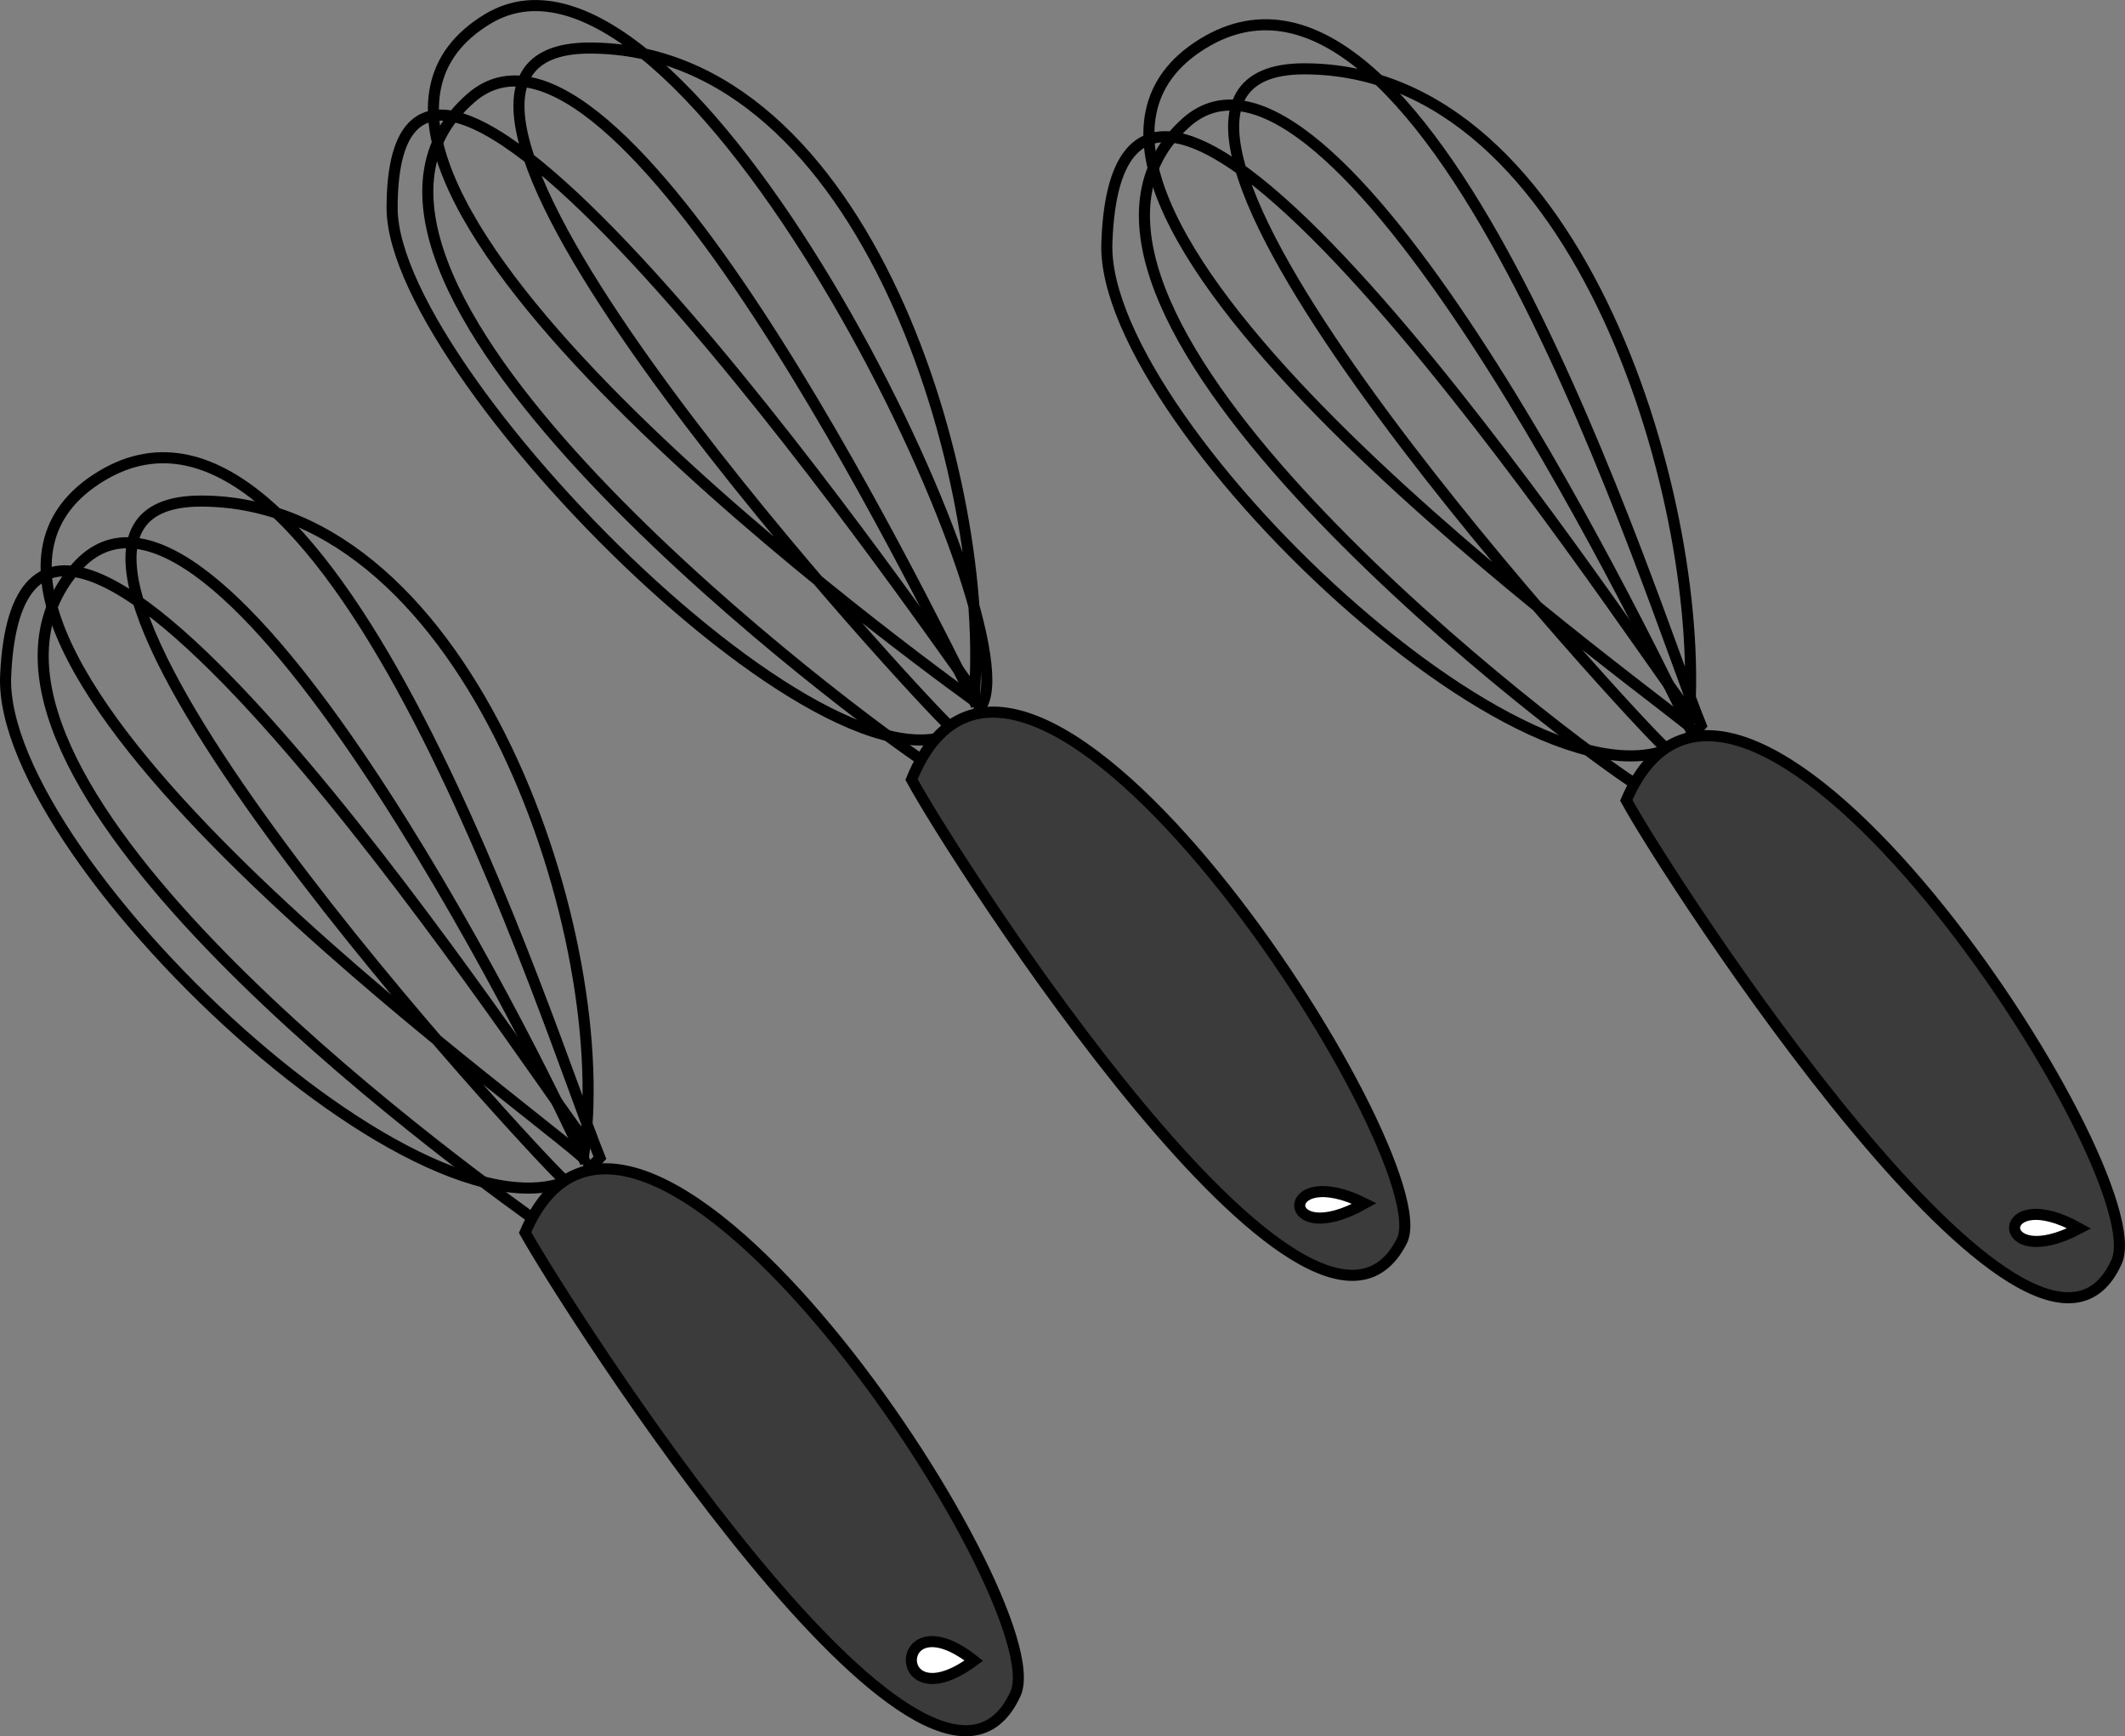<svg xmlns="http://www.w3.org/2000/svg" xmlns:xlink="http://www.w3.org/1999/xlink" version="1.1" id="Layer_1" x="0px" y="0px" enable-background="new 0 0 822.05 841.89" xml:space="preserve" viewBox="218.73 264.72 383.53 313.31">
<rect x="218.73" y="264.72" width="383.53" height="313.31" fill="#808080" stroke="none"/>
<path fill="none" stroke="#000000" stroke-width="2" stroke-linecap="square" stroke-miterlimit="10" d="M319.5,476.64  c-10.234-10.244-112.177-121.5-64.5-121.5c48.933,0,75.121,79.851,69,118.5c-16.896-14.571-130.762-96.487-87-123  c41.657-25.238,81.048,101.027,90,123c-22.941,27.055-108.778-53.23-107.25-87c3.084-68.157,93.14,68.799,103.5,82.5"/>
<path fill="none" stroke="#000000" stroke-width="2" stroke-linecap="square" stroke-miterlimit="10" d="M314.25,484.14  c-20.265-14.663-111.725-82.801-81.75-117c24.935-28.449,82.948,87.14,91.5,106.5"/>
<path fill-rule="evenodd" clip-rule="evenodd" fill="#3B3B3B" stroke="#000000" stroke-width="2" stroke-linecap="square" stroke-miterlimit="10" d="  M313.5,487.14c20.369-47.603,96.015,66.84,88.5,83.25C386.648,603.913,320.901,500.378,313.5,487.14z"/>
<path fill-rule="evenodd" clip-rule="evenodd" fill="#FFFFFF" stroke="#000000" stroke-width="2" stroke-linecap="square" stroke-miterlimit="10" d="  M394.5,564.39C379.226,575.701,379.671,552.648,394.5,564.39L394.5,564.39z"/>
<path fill="none" stroke="#000000" stroke-width="2" stroke-linecap="square" stroke-miterlimit="10" d="M389.25,394.89  c-10.368-10.378-111.957-121.5-64.125-121.5c50.225,0,72.804,79.012,69.375,117.75c-17.665-12.85-131.083-96.822-87.75-123  c35.622-21.52,98.004,107.406,89.25,123.75c-16.482,30.771-106.5-58.36-106.5-89.625c0-63.711,95.285,73.771,103.5,85.125"/>
<path fill="none" stroke="#000000" stroke-width="2" stroke-linecap="square" stroke-miterlimit="10" d="M384.75,401.64  c-18.373-12.564-116.905-88.023-81-119.25c26.411-22.97,81.424,90.392,90.75,108.75"/>
<path fill-rule="evenodd" clip-rule="evenodd" fill="#3B3B3B" stroke="#000000" stroke-width="2" stroke-linecap="square" stroke-miterlimit="10" d="  M383.25,405.39c20.246-49.759,96.058,68.242,88.5,83.25C455.645,520.621,390.935,419.598,383.25,405.39z"/>
<path fill-rule="evenodd" clip-rule="evenodd" fill="#FFFFFF" stroke="#000000" stroke-width="2" stroke-linecap="square" stroke-miterlimit="10" d="  M465,481.89C449.452,490.661,449.368,474.1,465,481.89L465,481.89z"/>
<path fill="none" stroke="#000000" stroke-width="2" stroke-linecap="square" stroke-miterlimit="10" d="M518.25,398.64  c-10.348-10.358-111.987-121.5-64.125-121.5c50.188,0,72.933,79.817,69.375,118.5c-17.587-13.921-130.699-96.415-87.75-123  c41.757-25.848,81.123,101.211,90,123c-22.384,27.164-108.35-53.639-107.25-87c2.283-69.267,93.672,69.671,103.5,82.5"/>
<path fill="none" stroke="#000000" stroke-width="2" stroke-linecap="square" stroke-miterlimit="10" d="M513.75,406.14  c-19.073-12.665-115.747-87.933-81-119.25c26.185-23.601,81.785,90.169,90.75,108.75"/>
<path fill-rule="evenodd" clip-rule="evenodd" fill="#3B3B3B" stroke="#000000" stroke-width="2" stroke-linecap="square" stroke-miterlimit="10" d="  M512.25,409.14c20.553-48.032,95.866,66.787,88.5,83.25C585.947,525.472,519.449,422.451,512.25,409.14z"/>
<path fill-rule="evenodd" clip-rule="evenodd" fill="#FFFFFF" stroke="#000000" stroke-width="2" stroke-linecap="square" stroke-miterlimit="10" d="  M594,486.39C578.299,494.69,578.585,477.738,594,486.39L594,486.39z"/>
</svg>
